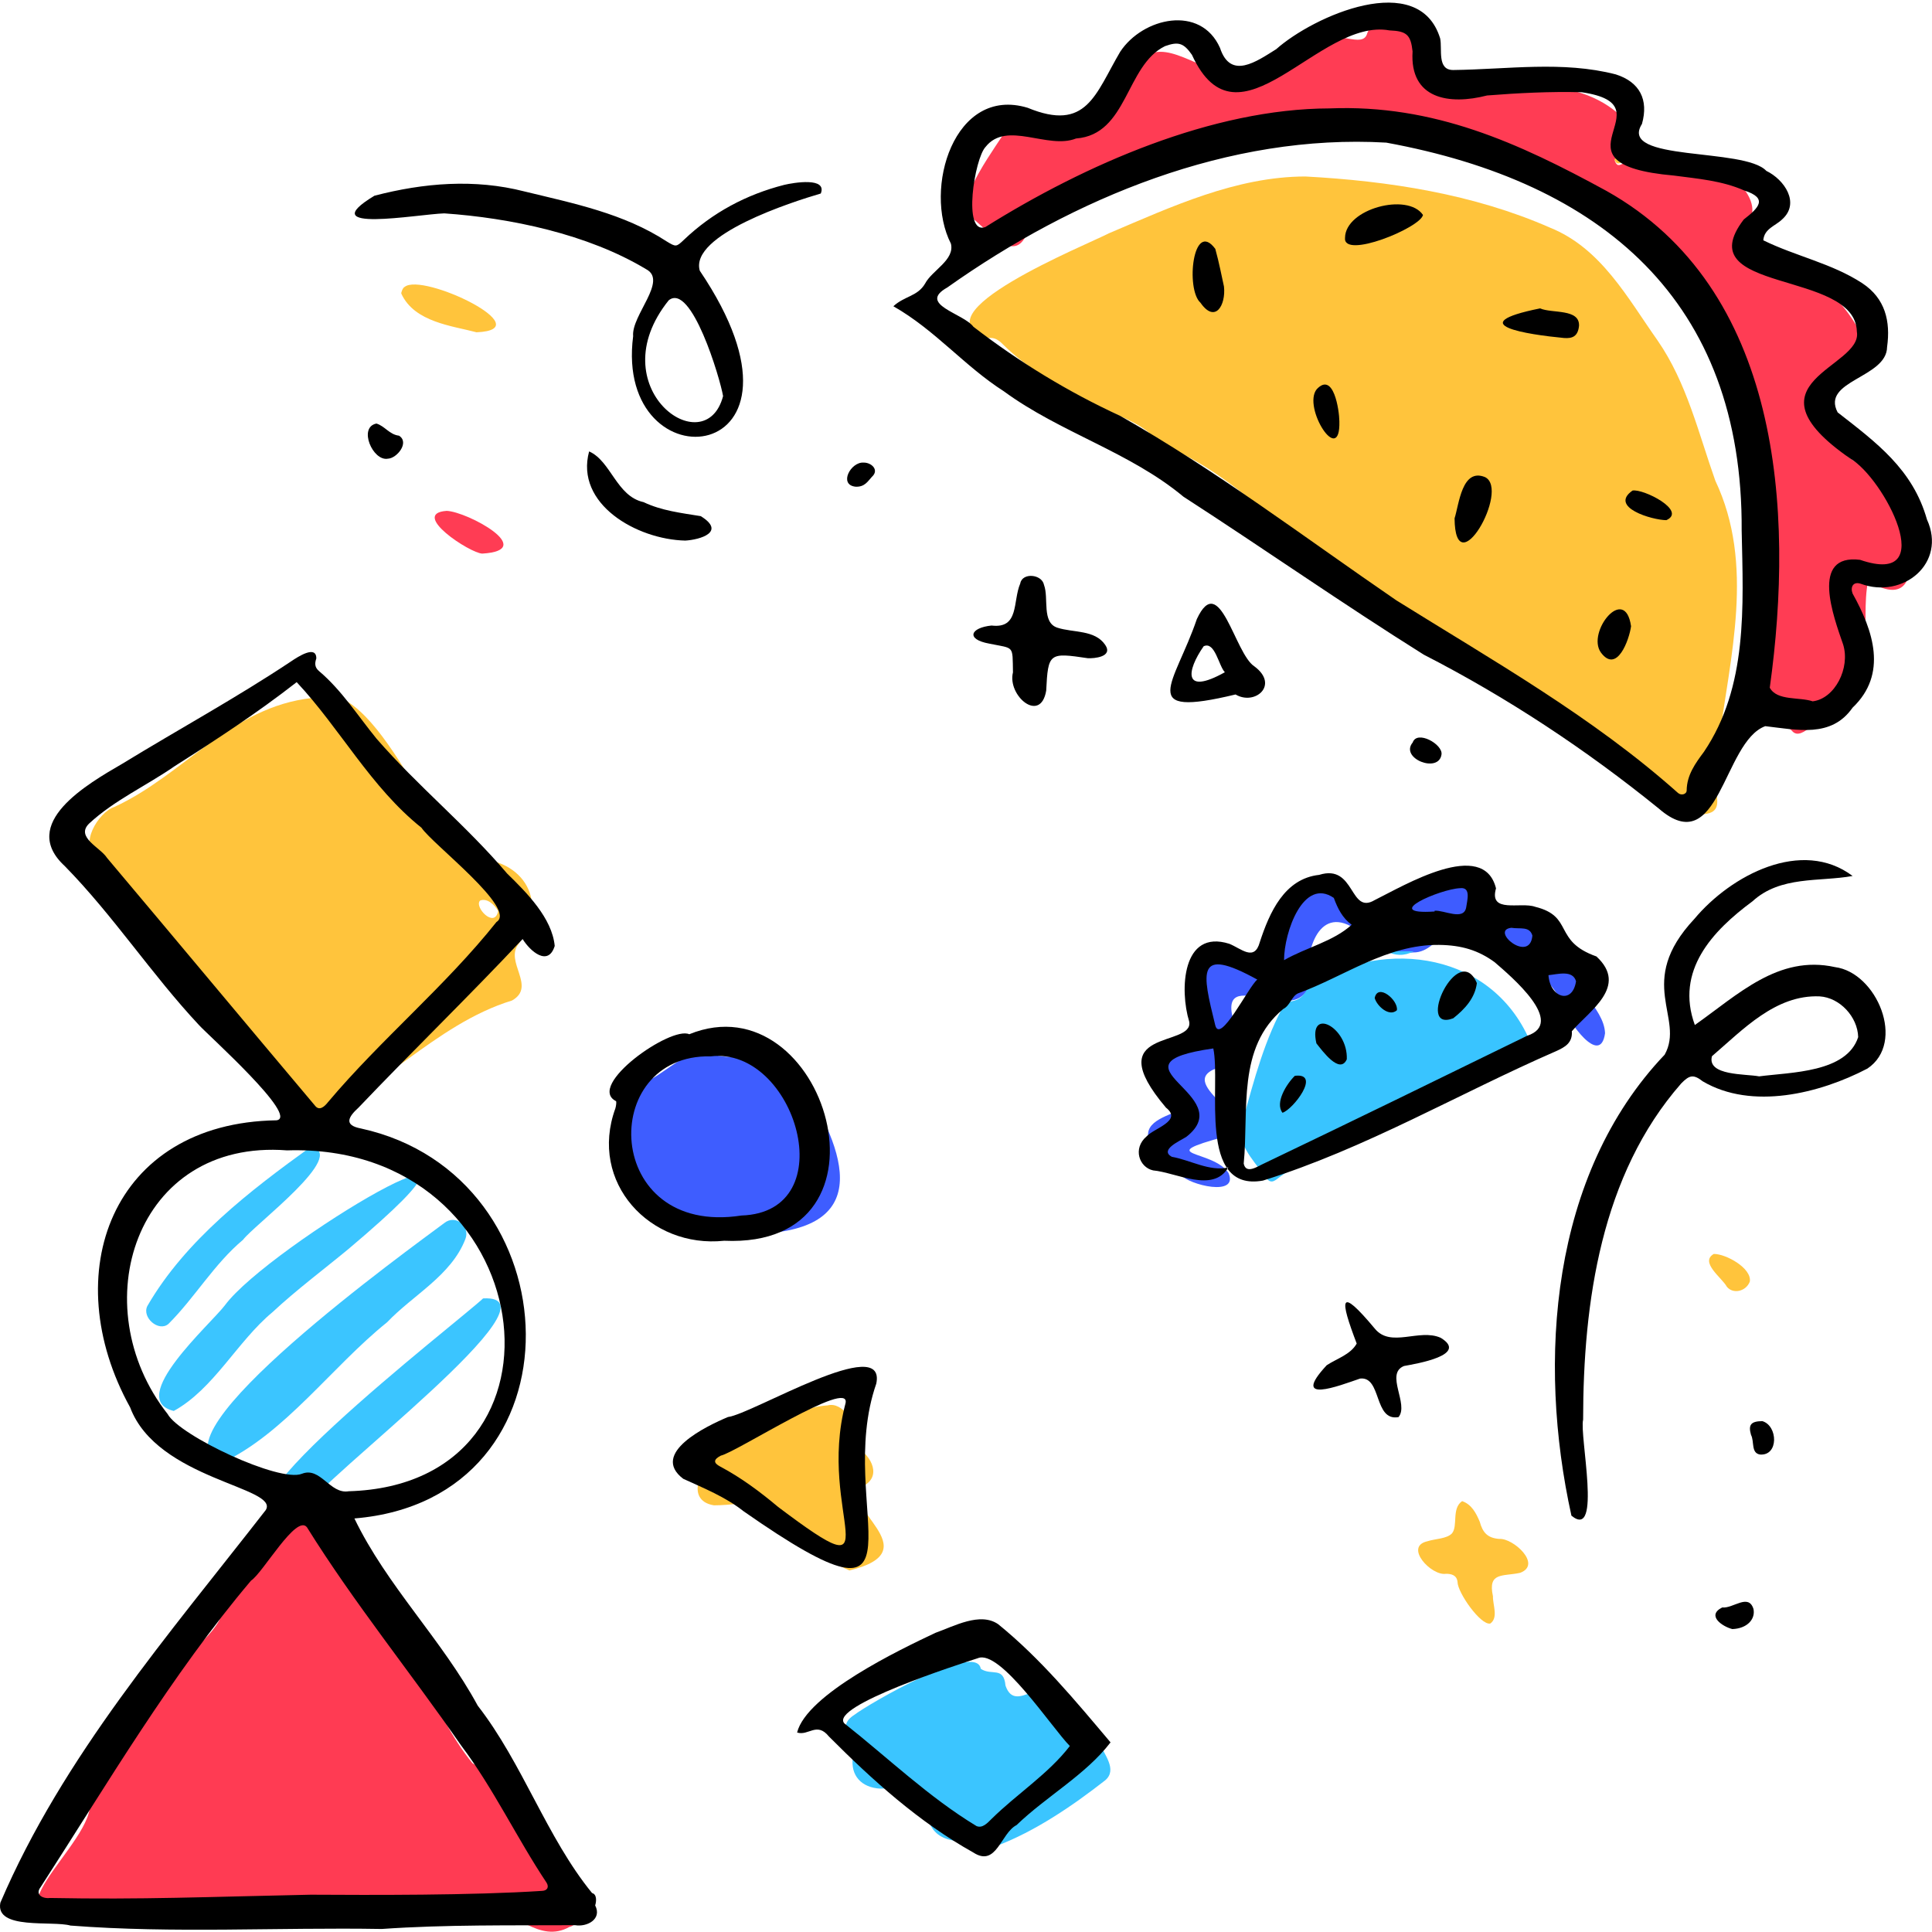<svg viewBox="0 0 1040 1040" xmlns="http://www.w3.org/2000/svg" overflow="visible" xmlns:xlink="http://www.w3.org/1999/xlink" width="1040px" height="1040px"><g id="Master/Composition/Color Comp" stroke="none" stroke-width="1" fill="none" fill-rule="evenodd"><g id="Color/Bottom" transform="scale(1 1)"><g id="Color/Bottom/Balance" stroke="none" stroke-width="1" fill="none" fill-rule="evenodd"><g id="Color" transform="translate(20, 373)"><path d="M144.415,439.017 C159.676,448.476 166.534,467.588 178.374,480.815 C202.464,509.191 211.324,547.77 234.322,576.15 C247.774,583.891 252.254,600.342 263.008,611.037 C269.013,618.11 302.076,660.596 286.486,664.289 C270.425,673.285 256.923,655.834 241.841,653.064 C201.537,653.734 161.451,647.959 121.138,648.538 C86.227,648.047 52.215,656.095 17.562,659.536 C-32.275,660.982 41.351,611.069 26.36,592.523 C8.551,557.661 83.11,526.134 97.912,499.466 C104.445,482.336 124.891,471.176 127.711,453.703 C126.376,444.455 138.787,443.593 144.415,439.017" id="Fill-1" fill="#FF3B53"/><path d="M248.163,117.398 C246.226,114.002 242.19,110.261 238.432,111.78 C235.03,115.131 246.285,127.171 248.163,117.398 M143.126,230.02 C119.723,218.274 109.735,186.906 95.757,165.422 C81.755,138.044 59.58,116.488 39.951,92.91 C38.048,90.171 36.234,87.587 32.312,87.62 C22.229,82.365 32.721,64.307 41.562,61.376 C78.964,44.159 104.5,7.352 148.003,2.745 C181.995,-13.641 217.558,90.773 231.881,89.375 C259.94,87.328 276.934,111.175 259.166,135.121 C251.435,144.739 268.946,158.029 255.634,165.565 C213.192,178.61 184.323,216.238 143.126,230.02" id="Fill-3" fill="#FFC43C"/><path d="M317.016,250.454 C317.773,246.361 317.989,242.795 313.391,240.215 C304.836,228.356 321.516,214.22 330.703,207.783 C341.03,202.183 352.319,189.643 364.847,194.928 C380.625,198.597 398.566,190.901 410.07,206.62 C436.349,247.924 450.79,290.279 384.592,291.232 C349.295,294.396 318.598,294.097 317.016,250.454" id="Fill-6" fill="#3E5DFF"/><path d="M516.277,620.749 C504.079,616.237 486.622,622.522 480.46,608.603 C476.976,600.78 468.677,598.031 464.551,591.145 C461.669,588.585 455.762,590.238 452.064,589.664 C442.332,588.409 437.199,581.214 439.405,571.301 C440.04,562.662 429.672,556.675 439.844,550.142 C447.207,544.415 505.645,510.49 507.947,525.309 C513.797,529.261 520.282,523.787 521.259,534.344 C526.837,550.617 542.626,525.782 550.17,541.849 C559.941,549.003 553.372,567.084 567.963,563.507 C569.35,563.66 571.509,564.16 571.864,565.074 C574.107,571.291 581.769,579.491 574.947,585.333 C557.234,599.177 537.256,612.77 516.277,620.749" id="Fill-8" fill="#3BC5FF"/><path d="M437.246,472.372 C421.083,464.903 399.909,456.831 395.077,437.774 C394.847,436.583 392.639,435.027 391.286,434.965 C382.362,435.649 373.304,437.317 364.303,437.319 C347.74,434.615 357.891,414.218 368.183,409.642 C387.547,400.935 403.752,385.008 425.518,383.526 C433.459,381.331 442.173,393.785 437.991,400.779 C436.724,402.762 436.172,404.522 439.579,405.415 C447.728,408.68 455.195,420.626 445.533,426.451 C428.958,437.889 482.073,461.528 437.246,472.372" id="Fill-10" fill="#FFC43C"/><path d="M99.269,414.551 C57.691,401.942 202.093,298.162 219.143,285.377 C225.179,280.466 233.356,287.064 230.455,294.147 C222.829,313.684 202.341,324.083 188.376,338.78 C158.739,362.566 133.248,398.771 99.269,414.551" id="Fill-12" fill="#3BC5FF"/><path d="M73.538,386.527 C47.612,380.229 93.398,339.755 101.059,329.646 C124.649,297.606 274.838,208.901 167.632,299.298 C153.93,310.63 139.618,321.298 126.629,333.39 C107.679,349.144 95.121,374.632 73.538,386.527" id="Fill-14" fill="#3BC5FF"/><path d="M144.415,439.017 C69.2,459.816 229.208,336.492 240.045,325.93 C285.733,323.522 150.976,424.151 144.415,439.017" id="Fill-16" fill="#3BC5FF"/><path d="M147.333,244.332 C168.005,248.198 116.507,286.624 110.846,294.365 C95.189,307.463 84.87,325.529 70.674,339.669 C65.428,344.194 56.138,336.132 59.364,329.95 C79.885,294.525 114.725,267.806 147.333,244.332" id="Fill-18" fill="#3BC5FF"/></g><g id="Ink" transform="translate(0, 350)" fill="#000"><path d="M159.704,17.196 C138.704,33.597 116.548,48.122 94.036,62.422 C78.879,72.945 61.558,80.71 47.977,93.311 C40.459,100.645 54.062,106.183 57.607,111.8 C95.039,156.196 132.145,200.794 169.537,245.138 C171.876,248.207 174.631,245.748 176.529,243.328 C205.099,209.409 239.675,180.938 267.25,146.315 C278.63,139.336 232.744,104.38 226.874,95.563 C199.546,73.751 183.162,42.261 159.704,17.196 M154.497,269.247 C72.676,262.952 44.53,353.13 90.23,411.17 C96.61,422.833 150.527,448.228 162.508,443.334 C172.561,439.357 177.587,454.473 187.714,452.747 C315.936,449.028 291.209,264.924 154.497,269.247 M167.199,669.923 C199.726,670.106 253.889,670.336 291.825,667.865 C294.629,667.746 295.663,665.793 294.199,663.437 C278.105,639.277 265.625,612.68 248.128,589.464 C220.823,550.017 190.586,512.851 165.219,472.118 C159.479,464.838 141.477,496.789 135.142,500.838 C92.057,551.81 57.956,609.903 21.835,665.888 C18.743,669.939 23.02,672.166 26.895,671.683 C76.469,672.625 111.315,671.079 167.199,669.923 M281.335,155.487 C252.474,186.24 222.186,215.598 193.012,246.217 C187.532,251.217 184.884,255.687 194.233,257.448 C310.078,282.689 316.366,457.115 190.778,467.383 C208.216,503.612 237.936,532.661 257.163,568.161 C281.379,599.285 294.236,639.036 318.706,669.021 C321.347,669.712 321.095,673.439 320.382,675.684 C324.215,683.13 315.972,687.402 309.612,686.337 C275.005,686.525 240.064,685.961 205.482,688.373 C149.804,687.416 93.752,690.858 37.94,686.536 C28.328,683.762 -2.705,689.07 0.19,674.245 C33.897,595.403 91.058,529.744 143.039,462.891 C150.771,450.498 84.665,446.581 70.059,407.613 C30.315,335.804 59.939,254.426 148.896,253.061 C161.228,251.219 112.058,207.26 107.179,201.866 C81.621,174.569 61.104,142.959 34.851,116.194 C9.938,93.262 47.203,71.965 65.612,61.256 C95.941,42.694 127.23,25.651 156.819,5.935 C160.228,3.64 170.326,-3.04 170.273,4.466 C169.286,7.266 169.497,9.35 171.728,11.238 C184.056,21.672 192.619,35.348 202.723,47.667 C224.862,73.181 251.15,94.453 272.974,120.211 C283.636,130.589 297.186,144.248 298.605,159.208 C295.091,170.569 285.329,162.001 281.335,155.487" id="Fill-1"/><path d="M575.891,589.883 C566.346,580.268 538.33,537.494 526.359,542.618 C516.489,545.772 446.217,568.423 454.512,577.691 C478.019,596.28 499.947,617.409 525.63,632.961 C528.836,634.353 531.578,631.29 533.698,629.186 C547.265,615.758 564.376,604.881 575.891,589.883 M597.806,587.932 C584.443,605.348 563.259,616.988 547.23,632.432 C538.605,636.886 536.449,655.326 523.937,647.212 C494.707,630.871 469.735,608.363 446.221,584.768 C439.673,576.649 435.252,584.587 429.082,582.615 C434.248,562.064 484.055,538.138 503.555,528.955 C513.486,525.445 527.592,517.573 537.327,524.314 C560.176,542.855 578.919,565.539 597.806,587.932" id="Fill-4"/><path d="M382.621,218.638 C321.686,217.262 324.546,315.849 399.083,304.319 C454.688,302.52 428.095,213.229 382.621,218.638 M389.804,317.901 C350.039,322.12 316.696,286.597 331.263,246.633 C331.646,245.361 331.965,242.898 331.564,242.725 C315.371,234.434 361.064,202.136 371.022,206.732 C444.264,176.978 487.883,322.308 389.804,317.901" id="Fill-6"/><path d="M455.159,405.333 C458.1,391.762 396.301,431.779 388.02,433.569 C384.003,435.673 383.933,437.455 387.68,439.443 C398.971,445.432 409.135,453.022 418.877,461.198 C483.081,509.573 439.293,465.09 455.159,405.333 M471.707,394.808 C448.534,461.209 506.923,538.008 400.234,463.486 C390.42,455.74 379.01,451.178 367.766,446.028 C349.691,432.265 380.429,417.591 391.858,412.786 C404.861,411.237 477.369,367.278 471.707,394.808" id="Fill-8"/></g></g></g><g id="Color/Top" transform="scale(1 1)"><g id="Color/Top/Taco" stroke="none" stroke-width="1" fill="none" fill-rule="evenodd"><g id="Group-24" transform="translate(216, 6)"><path d="M486.684,89 C531.381,91.408 577.109,98.41 618.366,116.536 C645.952,127.643 660.048,154.327 676.362,177.393 C692.059,200.147 698.279,227.131 707.357,252.741 C728.749,297.909 715.296,347.302 709.111,394.366 C700.373,413.573 716.769,430.271 701.794,432.195 C689.137,435.344 688.915,435.435 684.11,423.646 C668.984,401.885 638.909,395.232 617.912,379.681 C585.029,360.124 555.529,335.484 523.749,314.305 C484.237,291.566 454.972,253.099 413.274,234.912 C408.743,233.249 403.663,233.533 402.564,226.957 C394.033,219.716 380.379,216.014 370.462,210.029 C353.812,201.442 337.212,192.738 323.768,179.267 C321.688,177.181 319.475,175.568 316.288,175.943 C275.326,163.604 369.115,125.742 380.857,119.617 C414.587,105.288 449.381,89.06 486.684,89" id="Fill-1" fill="#FFC43C"/><path d="M658.556,81.624 C656.091,79.968 655.472,78.634 653.155,80.356 C654.484,83.522 655.172,83.394 658.556,81.624 M550.484,58.979 C544.196,59.722 539.717,56.752 536.528,61.909 C531.841,72.395 499.96,59.97 490.445,59.227 C479.764,61.661 468.424,59.329 458.075,63.859 C448.672,65.668 412.811,89.5 409.701,79.577 C407.652,76.967 404.869,72.614 401.135,75.207 C379.871,90.752 353.861,102.056 336.054,121.26 C328.601,136.098 314.19,115.534 306.089,110.561 C297.087,102.712 321.366,71.445 326.349,62.76 C339.225,49.337 344.144,76.322 362.637,59.117 C370.419,52.265 383.086,51.555 387.62,41.276 C401.812,12.248 413.22,21.798 436.908,31.681 C457.698,31.951 474.192,27.264 492.214,16.319 C503.683,9.287 517.691,20.703 520.009,11.843 C524.256,1.692 529.81,-1.839 539.553,5.284 C548.805,11.34 557.268,18.242 559.936,29.947 C563.092,34.473 570.763,32.053 575.604,32.531 C594.06,31.675 611.275,39.605 629.263,42.539 C645.981,46.15 661.622,56.593 667.388,73.092 C668.037,75.251 667.253,79.103 668.349,79.636 C674.538,84.553 681.931,83.496 689.029,80.772 C703.423,74.133 734.254,98.157 725.909,112.232 C721.917,116.918 726.722,120.003 728.874,123.832 C733.406,133.514 740.395,139.006 751.213,141.985 C765.83,146.011 775.967,157.005 783.743,169.967 C792.24,183.197 776.155,192.117 768.432,200.418 C765.754,204.371 763.511,208.667 761.483,213.005 C758.932,218.463 764.799,220.368 766.623,223.988 C771.218,231.241 775.291,238.476 783.159,242.805 C798.151,252.474 808.16,265.884 810.463,284.152 C814.616,302.201 812.229,320.353 789.579,306.799 C785.069,329.15 795.399,361.344 772.507,375.456 C764.431,377.035 754.064,394.179 748.574,387.351 C735.035,374.647 727.613,372.198 733.579,352.017 C741.561,310.764 741.787,267.883 728.955,227.648 C716.975,191.555 707.497,148.654 677.819,123.087 C658.885,116.783 650.935,95.164 631.394,90.817 C616.435,87.058 601.192,84.338 586.441,79.784 C572.027,77.246 566.146,54.83 550.484,58.979" id="Fill-3" fill="#FF3C54"/><path d="M487.954,524.35 C530.18,498.369 588.636,506.876 608.371,556.353 C610.383,561.603 607.361,565.102 602.229,565.323 C592.92,562.253 585.966,567.864 578.542,571.77 C551.915,585.778 525.304,599.815 498.639,613.748 C489.657,618.441 480.033,621.855 471.946,628.311 C468.42,631.127 467.081,630.397 464.172,626.305 C458.025,617.531 448.895,609.058 453.047,597.119 C459.156,575.018 464.794,553.119 476.177,533.163 C482.431,533.374 486.418,530.518 487.954,524.35" id="Fill-6" fill="#39C4FF"/><path d="M488.414,524.366 C480.845,549.565 431.24,505.757 451.748,553.742 C454.885,563.385 454.524,564.058 444.504,567.459 C409.854,574.928 463.404,594.406 443.66,605.759 C403.661,616.645 436.727,612.613 445.28,625.366 C451.042,638.478 424.072,631.875 419.518,626.378 C370.661,588.527 441.797,597.427 420.35,581.017 C390.91,552.203 431.733,558.594 430.781,545.343 C428.425,534.409 418.602,517.321 434.29,512.513 C447.336,504.48 465.837,518.97 465.15,507.098 C464.196,484.571 485.658,459.194 507.711,477.024 C537.409,507.954 548.045,445.763 579.666,475.093 C585.508,480.719 591.253,482.881 599.073,482.352 C614.056,480.929 634.042,496.457 630.491,511.645 C628.34,524.319 647.551,536.23 648,550.188 C645.425,568.6 627.915,543.446 625.695,536.199 C622.68,527.875 616.915,521.7 610.399,516.114 C607.08,513.269 602.641,511.541 602.345,506.108 C602.295,505.203 600.097,503.918 598.734,503.667 C591.236,502.572 587.671,496.107 582.503,491.539 C566.598,478.378 560.362,506.857 544.936,506.692 C526.399,508.41 523.994,504.332 511.132,492.573 C491.865,482.248 485.986,510.427 488.414,524.366" id="Fill-8" fill="#3E5CFF"/><path d="M571.059,802.063 C576.257,803.826 578.652,808.679 580.555,813.149 C582.126,818.972 584.728,821.942 591.109,822.409 C598.527,821.876 614.277,836.169 602.292,840.657 C592.921,842.703 584.789,840.083 587.66,853.283 C587.517,857.922 590.703,864.775 586.218,867.955 C581.035,869.014 568.629,851.3 568.594,845.584 C568.224,841.981 565.378,841.15 562.373,841.179 C554.478,842.437 539.669,826.554 552.31,823.682 C556.814,822.238 562.714,822.392 565.583,819.447 C568.969,815.384 565.258,806.056 571.059,802.063" id="Fill-10" fill="#FFC43C"/><path d="M40.511,172.872 C27.571,169.41 7.12,167.485 0.07,152.145 C-0.306,151.752 0.9,148.708 1.816,148.449 C11.493,140.491 75.78,171.4 40.511,172.872" id="Fill-13" fill="#FFC43C"/><path d="M43.617,292 C37.128,291.87 4.334,270.388 24.444,269 C35.661,269.447 73.803,290.184 43.617,292" id="Fill-16" fill="#FF3C54"/><path d="M706.542,669.001 C713.071,668.925 727.061,676.672 725.936,683.87 C723.916,689.212 716.902,690.787 713.562,686.653 C711.021,681.898 698.784,673.454 706.542,669.001" id="Fill-18" fill="#FFC43C"/><path d="M530,506 C535,506.031 540.002,506.062 545,506.095 C539.972,508.763 534.975,508.533 530,506" id="Fill-20" fill="#39C4FF"/><path d="M658,80.876 C654.868,82.479 654.229,82.592 653,79.729 C655.146,78.169 655.719,79.377 658,80.876" id="Fill-22" fill="#FFC43C"/></g><g id="Ink" transform="translate(191, 0)" fill="#000"><path d="M524.697,58.352 C580.914,56.099 626.448,76.938 673.733,102.747 C767.601,155.303 774.985,274.523 761.672,370.198 C765.607,377.407 777.626,375.074 784.771,377.532 C796.732,376.091 805.075,359.606 801.178,346.978 C796.068,332.148 783.192,297.98 810.295,301.363 C854.052,316.386 823.058,257.105 804.922,246.789 C745.503,205.62 811.962,198.036 808.552,178.544 C807.833,144.952 717.038,158.204 747.66,118.159 C755.696,111.884 760.999,106.736 747.875,102.516 C735.868,97.212 722.788,96.204 710.097,94.508 C639.064,88.256 709.215,56.79 660.389,49.644 C643.412,49.207 626.32,50.068 609.476,51.395 C589.101,56.668 567.76,53.337 569.391,27.684 C568.407,18.738 566.262,16.736 556.96,16.365 C518.914,9.385 475.611,84.218 450.619,29.494 C446.099,23.055 443.301,22.294 436.135,24.834 C414.868,35.232 416.115,72.432 388.258,74.545 C372.946,80.655 350.871,64.702 339.531,79.087 C333.588,85.321 326.999,126.574 339.352,122.259 C393.126,88.565 461.643,58.521 524.697,58.352 M746.543,285.533 C747.3,161.884 671.244,98.03 555.214,76.774 C470.627,71.874 387.036,106.462 318.955,154.738 C302.655,163.883 327.618,168.613 333.008,175.913 C357.547,194.802 383.858,210.914 411.989,223.86 C463.671,253.159 511.543,289.522 560.666,323.173 C612.715,355.643 666.206,385.811 712.225,426.808 C713.948,428.399 716.916,427.594 716.938,425.505 C717.029,417.173 721.641,410.88 726.231,404.713 C749.891,369.638 747.407,326.553 746.543,285.533 M289.901,164.848 C295.97,159.287 302.92,159.572 306.962,152.677 C310.705,145.51 323.015,139.998 320.888,131.178 C305.832,101.759 322.617,46.044 362.187,58.023 C394.027,71.146 398.57,50.691 411.994,27.88 C424.172,9.381 455.319,2.383 465.732,25.786 C471.444,43.167 485.401,33.074 495.993,26.468 C516.079,8.608 572.856,-16.638 584.248,20.713 C585.458,26.466 582.428,37.758 591.308,37.687 C620.402,37.361 650.169,32.655 678.773,40.043 C691.671,44.14 696.546,53.662 692.865,66.733 C679.819,87.275 748.036,79.241 759.82,91.99 C769.447,96.598 778.281,109.353 768.226,118.184 C764.627,121.656 758.69,123.081 758.19,129.351 C775.594,137.914 795.172,141.773 811.514,152.486 C823.842,160.638 826.751,172.954 824.818,186.802 C824.628,203.5 789.166,204.794 798.208,221.979 C819.011,238.205 838.621,252.57 846.276,279.621 C857.082,303.183 833.388,322.651 810.623,314.233 C806.514,312.88 804.946,316.041 806.251,319.493 C817.358,339.388 825.331,362.835 806.232,380.957 C794.801,397.375 776.329,392.83 759.242,390.893 C736.372,399.294 734.703,463.834 701.794,435.134 C662.537,403.347 620.389,375.472 575.435,352.414 C531.731,325.031 489.371,295.368 446.048,267.367 C417.01,243.198 379.762,232.916 349.407,210.656 C328.017,196.98 312.638,177.838 289.901,164.848" id="Fill-1"/><path d="M622.542,499.432 C610.763,500.761 632.547,518.93 633.889,503.631 C632.398,498.45 627.364,500.213 622.542,499.432 M642.546,524.934 C643.304,536.965 655.425,541.01 657.383,528.228 C655.618,521.937 647.403,524.492 642.546,524.934 M581.227,490.661 L581.271,490.246 C586.363,489.834 596.938,495.832 598.256,488.437 C598.727,484.776 601.033,477.391 594.946,478.108 C584.382,478.523 551.581,492.608 581.227,490.661 M485.813,527.314 C452.576,508.996 456.16,523.276 463.103,551.613 C465.56,562.966 481.145,530.935 485.813,527.314 M536.611,497.819 C531.666,494.2 529.06,489.008 526.998,483.35 C510.641,472.076 500.216,501.767 500.203,516.867 C512.209,509.976 526.609,506.865 536.611,497.819 M583.601,508.64 C555.519,508.352 532.633,525.652 507.625,534.778 C504.196,536.467 503.473,541.308 499.771,543.133 C474.743,563.913 481.308,597.551 478.492,626.376 C479.75,632.38 486.2,627.702 489.497,626.26 C536.863,603.607 583.881,580.629 630.956,557.604 C652.234,550.651 622.472,525.672 613.573,517.948 C604.747,511.51 595.704,508.771 583.601,508.64 M470.213,628.433 C461.969,642.442 442.223,631.161 429.719,630.027 C422.28,628.407 418.587,618.243 426.187,611.748 C430.106,607.321 445.737,603.351 436.659,596.258 C399.804,552.801 451.954,564.23 449.136,549.866 C443.999,533.172 445.151,499.944 470.734,508.041 C477.141,510.61 484.278,517.797 487.176,507.095 C492.356,491.253 500.377,472.979 519.11,470.945 C538.674,464.825 535.308,492.728 549.031,484.501 C564.641,476.809 607.536,450.918 614.303,478.208 C610.359,491.962 627.581,485.316 635.353,488.122 C656.453,493.32 644.724,506.487 668.369,514.863 C685.764,530.965 664.498,544.13 655.124,555.122 C655.577,561.39 651.399,563.667 646.846,565.752 C594.098,588.703 544.143,618.261 488.811,635.521 C453.441,641.831 466.325,584.116 462.124,564.381 C401.856,572.945 476.882,589.231 447.56,611.995 C444.307,614.098 432.953,618.935 439.771,622.706 C449.769,624.447 460.159,630.787 470.213,628.433" id="Fill-4"/><path d="M755.932,579.409 C773.143,577.149 803.026,577.456 809.266,558.274 C808.967,547.361 799.388,537.005 788.529,536.351 C764.715,535.351 747.117,554.395 730.548,568.562 C727.776,579.185 748.805,578.008 755.932,579.409 M721.337,551.764 C744.518,535.464 766.286,513.844 796.779,520.594 C819.231,523.461 835.177,561.23 814.208,575.23 C788.548,588.636 752.083,597.668 725.632,582.107 C720.531,578.146 718.439,578.723 714.04,583.177 C670.9,632.323 661.245,700.894 661.195,764.229 C659.125,772.665 671.532,829.6 654.901,815.875 C636.479,732.565 643.646,632.28 705.102,567.723 C716.187,547.87 689.009,528.902 721.09,494.644 C740.835,471.022 778.947,450.995 806.263,471.54 C788.481,474.779 767.439,471.296 752.331,485.206 C730.872,501.046 710.657,522.502 721.337,551.764" id="Fill-6"/><path d="M198.237,213.223 C196.64,203.682 181.165,151.786 168.955,161.67 C131.362,208.53 188.593,249.861 198.237,213.223 M48.142,114.856 C33.65,115.324 -23.249,125.8 10.564,105.359 C37.107,98.437 64.499,96.176 91.283,103.049 C117.684,109.461 144.8,114.883 167.897,129.972 C172.895,132.989 173.036,133.004 177.193,129.049 C192.576,114.421 210.691,104.744 231.152,99.513 C236.348,98.29 254.359,95.262 250.835,104.168 C235.567,108.635 180.186,126.348 185.684,145.705 C257.566,252.204 139.237,263.102 149.822,180.953 C148.787,169.761 168.626,151.11 156.829,144.92 C125.368,125.968 83.67,117.308 48.142,114.856" id="Fill-8"/><path d="M394.553,354.312 C373.765,351.217 373.186,351.402 372.171,371.773 C369.114,389.76 351.137,374.453 354.278,361.942 C354.004,346.997 355.119,349.286 341.509,346.463 C328.745,344.145 331.315,337.882 342.759,336.725 C357.798,338.548 354.063,323.754 358.208,314.073 C359.261,308.05 369.932,309.023 371.005,314.913 C373.662,321.961 369.611,335.146 378.21,337.896 C386.782,340.674 398.328,338.917 403.913,347.106 C408.385,353.658 397.824,354.516 394.553,354.312" id="Fill-11"/><path d="M539.316,723.245 C530.164,699.189 529.548,691.854 549.125,715.273 C557.719,725.693 572.97,714.98 584.534,720.143 C599.759,729.393 571.738,734.044 564.771,735.326 C554.419,739.497 567.579,755.837 561.832,762.834 C548.395,765.234 552.878,740.77 541.147,742.086 C529.705,746.01 503.328,756.252 523.191,734.895 C528.652,731.307 535.982,729.197 539.316,723.245" id="Fill-13"/><path d="M468.347,361.867 C465.04,358.504 463.015,345.01 456.927,347.888 C447.703,361.098 445.67,374.538 468.347,361.867 M474.101,373.835 C420.3,386.779 441.247,368.528 453.259,333.265 C465.57,306.772 473.606,351.844 484.201,358.681 C497.849,368.759 484.477,380.013 474.101,373.835" id="Fill-15"/><path d="M177.901,291 C151.724,290.413 118.436,271.281 126.126,243 C137.926,248.201 140.845,267.137 155.443,270.304 C165.163,274.935 175.697,276.126 186.215,277.843 C199.893,286.301 186.088,290.5 177.901,291" id="Fill-17"/><path d="M11.623,228 C16.085,229.292 18.644,233.95 23.773,234.525 C29.617,238.119 22.665,246.783 17.74,246.918 C9.667,248.377 1.69,229.978 11.623,228" id="Fill-19"/><path d="M741.522,876.934 C736.32,875.658 727.336,869.686 736.069,865.298 C741.898,866.002 750.214,857.505 752.904,866.13 C754.032,871.623 749.491,876.649 741.522,876.934" id="Fill-21"/><path d="M757.658,765 C766.076,767.437 766.573,783.794 756.369,782.97 C751.484,782.136 753.459,775.994 751.58,772.399 C750.053,767.104 751.363,765.045 757.658,765" id="Fill-24"/><path d="M584.972,406.093 C583.547,416.591 562.319,408.249 569.466,399.675 C571.78,392.847 585.712,400.605 584.972,406.093" id="Fill-26"/><path d="M269.458,261.981 C260.324,260.938 266.959,248.5 273.912,249.016 C278.052,248.951 282.495,252.95 278.331,256.698 C276.116,259.065 274.485,262.276 269.458,261.981" id="Fill-28"/><path d="M575,115.703 C573.596,122.676 531.647,139.795 533.034,127.913 C533.3,112.406 566.678,103.509 575,115.703" id="Fill-30"/><path d="M467.87,154.253 C468.957,164.336 463.104,174.306 455.216,162.961 C447.112,155.753 451.187,117.803 463.199,133.972 C465.267,141.395 466.689,149.008 467.87,154.253" id="Fill-32"/><path d="M592,279.01 C594.399,271.562 595.945,251.677 608.436,256.847 C622.052,263.628 592.29,315.733 592,279.01" id="Fill-34"/><path d="M638.046,166 C644.395,168.846 659.383,165.979 658.993,175.389 C658.411,181.13 655.373,182.284 650.926,181.947 C631.419,180.101 595.205,174.663 638.046,166" id="Fill-36"/><path d="M687,337.1 C686.026,344.42 679.375,362.876 670.764,351.251 C662.894,340.301 683.711,314.257 687,337.1" id="Fill-38"/><path d="M529.985,226.759 C530.63,251.691 509.928,219.354 517.781,209.529 C526.852,199.832 529.91,220.725 529.985,226.759" id="Fill-40"/><path d="M706.002,280 C698.472,279.975 674.865,273.075 687.805,264.063 C693.697,263.034 717.239,274.953 706.002,280" id="Fill-42"/><path d="M604,529.206 C602.993,537.325 597.441,543.275 591.281,548.143 C570.541,556.054 594.1,505.966 604,529.206" id="Fill-44"/><path d="M533.983,570.231 C530.194,578.65 520.75,565.553 517.619,561.637 C513.114,541.732 534.698,552.753 533.983,570.231" id="Fill-46"/><path d="M499.37,599 C495.18,593.692 501.524,583.483 506.018,579.111 C520.422,577.343 505.008,597.287 499.37,599" id="Fill-48"/><path d="M560.95,543.825 C556.797,547.573 550.16,541.532 549,537.232 C550.702,529.001 561.836,538.459 560.95,543.825" id="Fill-50"/></g></g></g></g></svg>